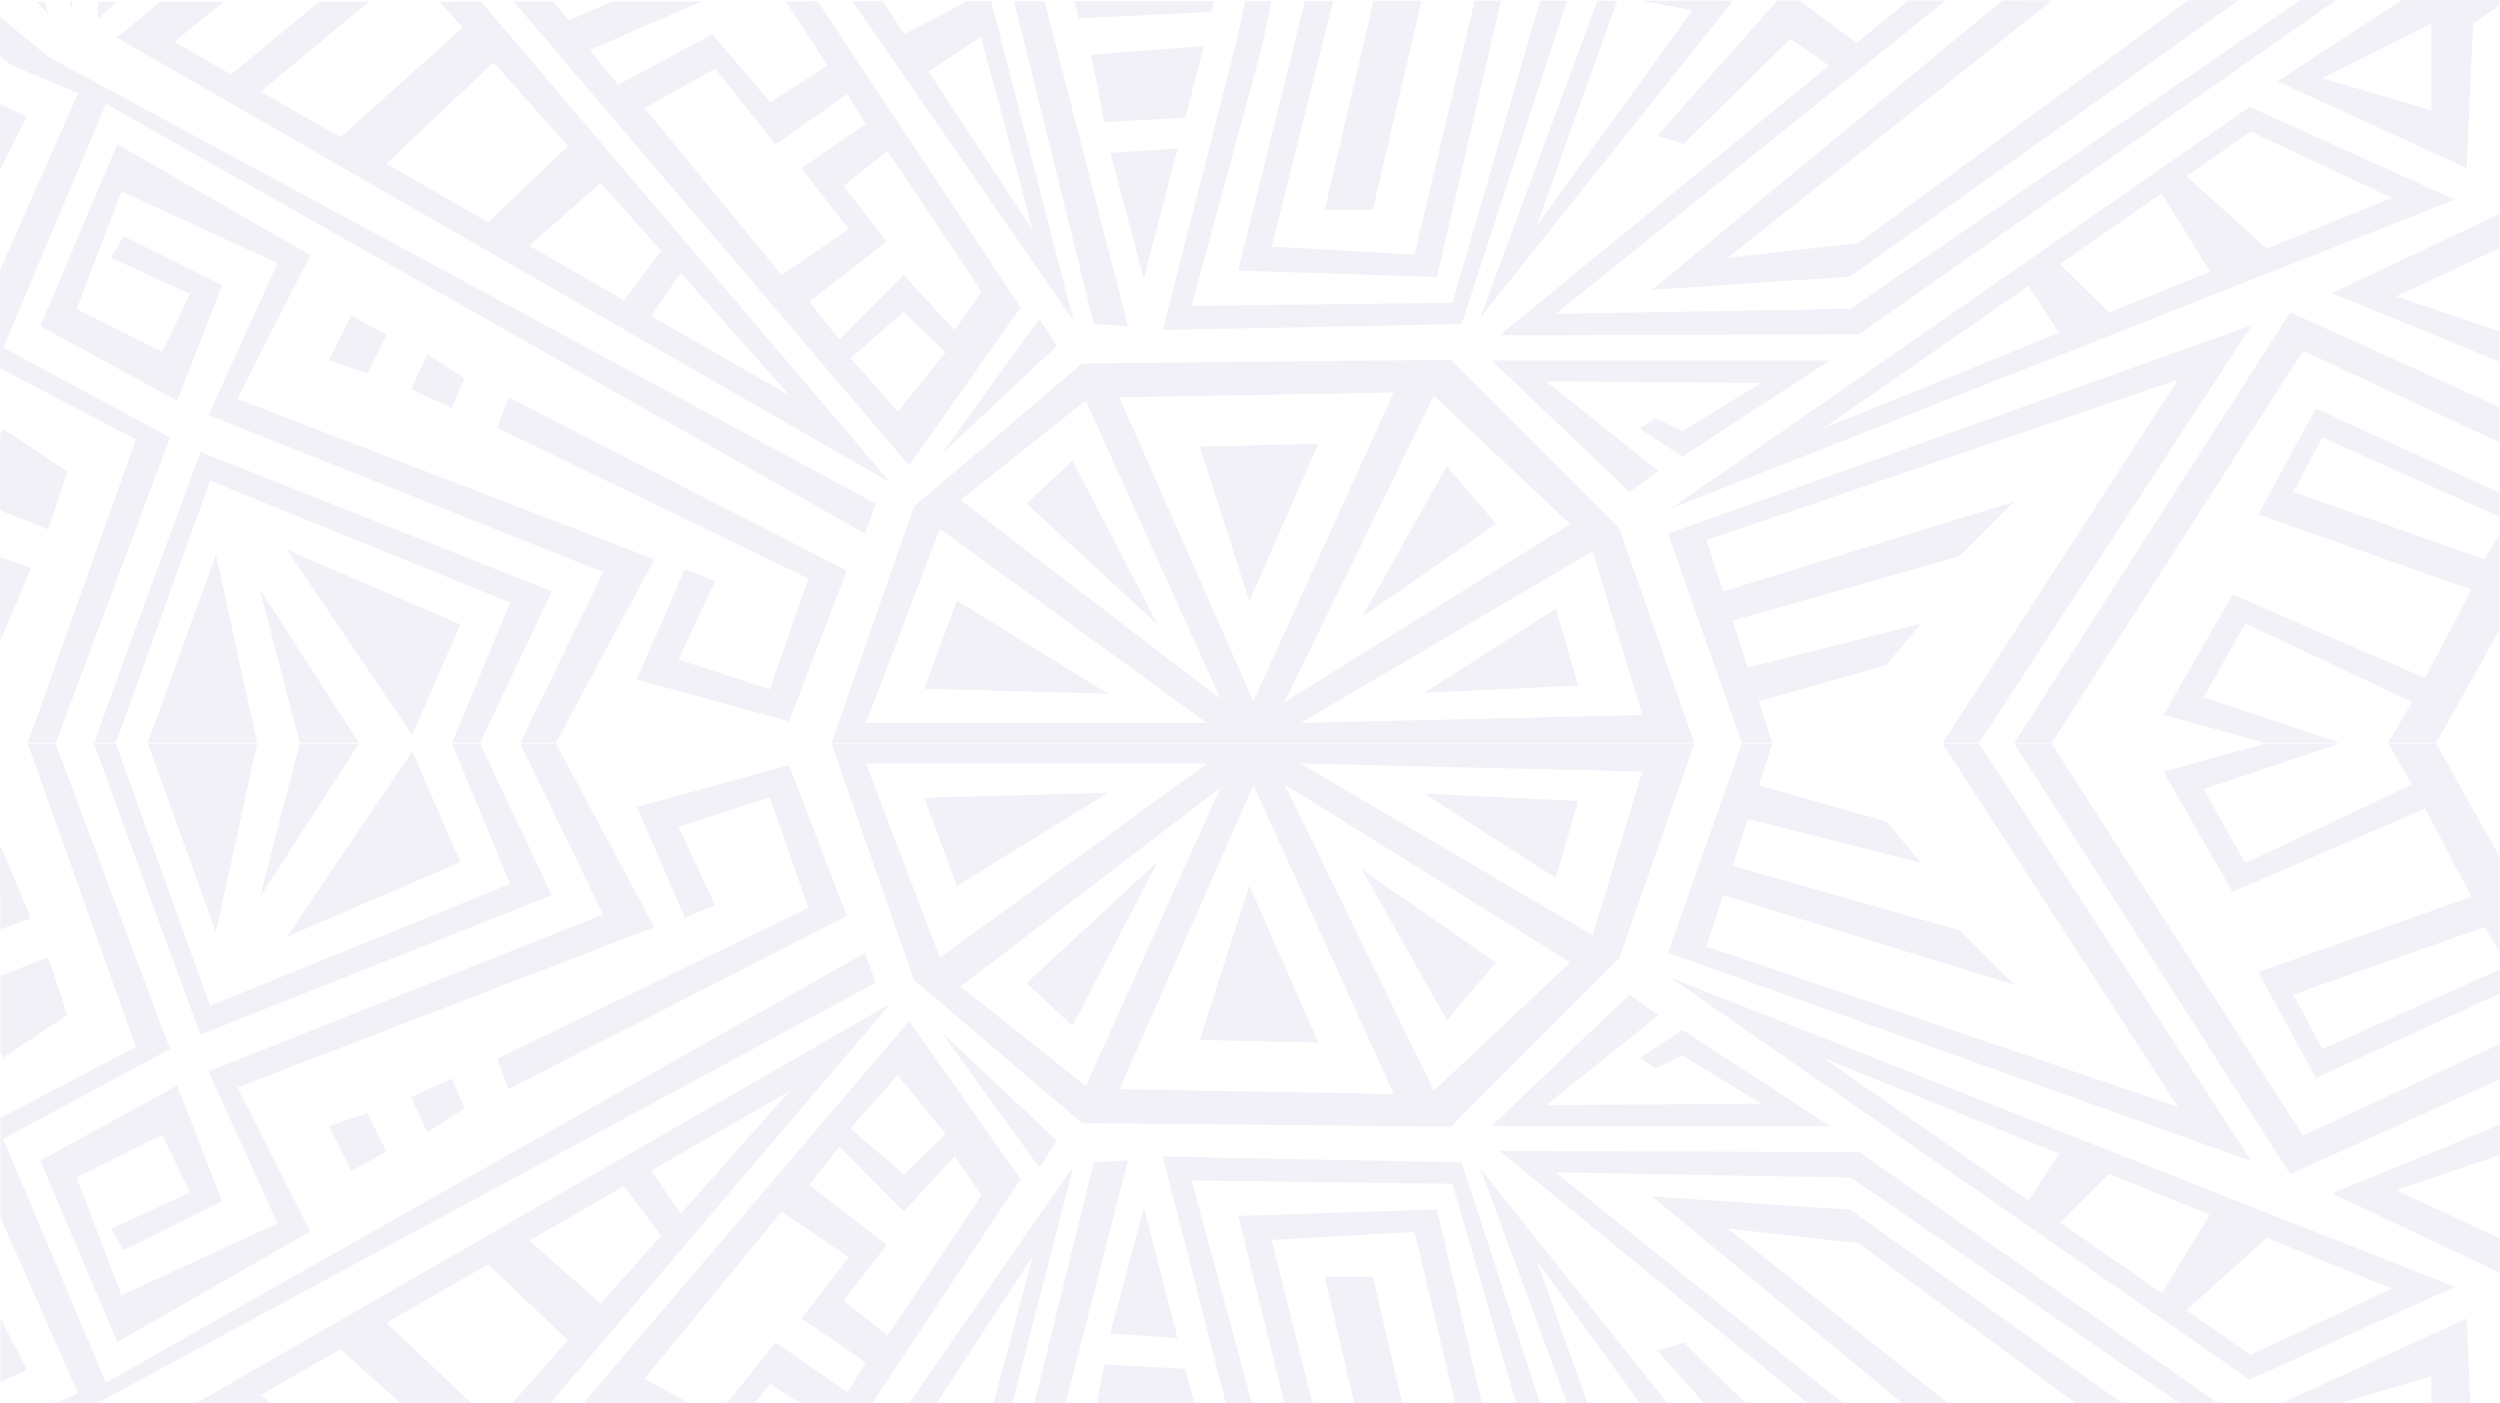 <svg xmlns="http://www.w3.org/2000/svg" xmlns:xlink="http://www.w3.org/1999/xlink" width="1919.594" height="1077.598" viewBox="0 0 1919.594 1077.598">
  <defs>
    <clipPath id="clip-path">
      <path id="Path_24394" data-name="Path 24394" d="M-744.319,1077.6l1919.007-1.475L1174.389.4c-.535-.77-1914.761-.227-1919.3,0Z" transform="translate(-1028.906 628.604) rotate(180)" fill="#26007d"/>
    </clipPath>
  </defs>
  <g id="Mask_Group_1" data-name="Mask Group 1" transform="translate(2203.594 448.996)" opacity="0.055" clip-path="url(#clip-path)">
    <g id="Group_10952" data-name="Group 10952" transform="translate(-2309.467 -1058.181)">
      <path id="Path_24035" data-name="Path 24035" d="M884.5,835.378l129.2-129.2,57.733-164.953H408.9l63.241,181.448,129.2,109.96ZM1031.429,562.7,993.244,688.317,769.109,556.539l262.291,6.166ZM976.011,709.239,871.348,807.763,756.829,572.56,976.037,709.239ZM840.544,810.214l-210.565-3.689L732.8,573.167ZM435.408,556.539H697.093L492.062,705.55ZM707.554,575.01,604.1,804.074l-96.047-76.363Z" transform="translate(335.469 638.947)" fill="#26007d"/>
      <path id="Path_24036" data-name="Path 24036" d="M682.67,620.592l17.155-59.1L581.59,555.77Z" transform="translate(617.822 662.72)" fill="#26007d"/>
      <path id="Path_24037" data-name="Path 24037" d="M666.539,649.448,563.43,577.88l65.243,115.757Z" transform="translate(588.13 698.871)" fill="#26007d"/>
      <path id="Path_24038" data-name="Path 24038" d="M607.289,703.3,554.325,582.56,516.17,701.16Z" transform="translate(510.859 706.523)" fill="#26007d"/>
      <path id="Path_24039" data-name="Path 24039" d="M465.69,668.909l35.336,32.99L566.664,575.55Z" transform="translate(428.323 695.061)" fill="#26007d"/>
      <path id="Path_24040" data-name="Path 24040" d="M435.88,559.394l25.164,67.773L577.249,555.52Z" transform="translate(379.582 662.311)" fill="#26007d"/>
      <path id="Path_24041" data-name="Path 24041" d="M914.592,794.15,850.93,896.283l93.17-82.344Z" transform="translate(1058.201 1052.478)" fill="#26007d"/>
      <path id="Path_24042" data-name="Path 24042" d="M842.2,915.6l59.473-107.984L862.516,778.61Z" transform="translate(1043.927 1027.07)" fill="#26007d"/>
      <path id="Path_24043" data-name="Path 24043" d="M815.11,851.689l47.484,40.579L877.9,786.63Z" transform="translate(999.634 1040.183)" fill="#26007d"/>
      <path id="Path_24044" data-name="Path 24044" d="M888.614,660.711l-275.888-.791,252.91,207.166-29.67,20.448-81.66-80.526-20.527,6.166,79.841,89.749-.211.132,8.985,9.723,2.793,3.136.053-.053,7.879,8.537,53.86-39.842,48.274,39.552-29.881,26.166,11.488,14.782,34.756-27.536,29.828,24.427L893.3,1043.738l-295.33-370.2,151.725,410.722,163.451-15.678-.211-.264,88.511-90.039,43.188,35.362-47.273,43.32,16.838,20.922,49.038-49.038,34.308,28.089-93.175,97.285,18.471,25.033,114.518-116.179L655.73,676.415l226.67,3.979,347.613,238.628-29.354,12.754L881.947,705.031l-152.2-10.171,419.023,345.926,52.41-54.307-79.815-51.489-14.782,20.922,53.148,38.05L1146,1003.528l-357.837-284,100.263,11.3,332.62,244.952,36.416-35.019,136.863,91.541L1258.071,1139.39l18.472,12.306,140.342-92.648,91.962,55.283,14.625-10.066L1212.3,887.244,888.693,660.579ZM641.4,744.5,760.71,909.563l-56.469,10.724C673.49,835.413,641.4,744.5,641.4,744.5Zm74.83,208.8,63.847-16.943,33.359,46.14-80.79,15.362C727.561,984.187,722,969.088,716.23,953.3Zm43.189,111.1c-1,.1-6.667-13.545-14.993-35.231L835.65,1013.3l28.643,39.631s-100,10.962-104.9,11.489Z" transform="translate(644.604 833.008)" fill="#26007d"/>
      <path id="Path_24045" data-name="Path 24045" d="M1097.976,918l157.5-71.2L653.42,609.46l444.556,308.562Zm109.143-69.934L1098.74,898.971l-49.276-34.229,61.686-55.573,95.968,38.893Zm-217.153-88.01,77.391,31.357-36.864,60.158-78.181-54.282,37.654-37.233ZM928.148,780.5,770.705,671.172l180.947,73.333Z" transform="translate(735.266 750.505)" fill="#26007d"/>
      <path id="Path_24046" data-name="Path 24046" d="M654.679,664.22,372.23,1072.149l157.627,76.364L654.705,664.247Zm-31.462,69.565S606.8,796.762,583.427,882.3l-39.92-26.614,79.736-121.87ZM524.8,884.219l50.724,26.772c-6.271,22.767-12.938,46.667-19.815,71.093L486.538,942.69ZM406.7,1064.745l60.817-92.963,79.209,41.976c-9.565,33.544-19.42,67.509-29.2,100.236Z" transform="translate(275.513 840.039)" fill="#26007d"/>
      <path id="Path_24047" data-name="Path 24047" d="M794.706,617.02,200.56,958.863,379.531,1105ZM717.474,684l-83.768,94.2L611.1,745.162,717.476,684.03ZM590.2,757.151l28.432,37.971L572.31,847.216,517.4,799ZM485.828,817.124l61.343,58.34-57.127,64.242-82.371-77.654,78.155-44.927ZM372.364,882.315l93.886,84.11-40.764,45.85L311.337,917.413l61.027-35.072Zm-83.926,48.221,120.974,99.789L379.5,1063.948,244.855,955.569Z" transform="translate(-5.173 762.866)" fill="#26007d"/>
      <path id="Path_24048" data-name="Path 24048" d="M615.915,969.271,328.934,841.63l-50.3,210.3-42.951,33.623,15.309,74.967,207.219,69.09-16.179-165.4,173.885-94.966ZM335.706,870.3,566.64,971.564l-42.793,31.04L328.328,915.332l7.4-45.033Zm-7.273,65.112,158.576,81.264-41.343,33.28-128.827-65.48,11.568-49.091ZM308.539,1003l115.441,56.864,2.266,65.718L287.7,1066.214,308.538,1003Zm-42.872,138.655L257.076,1083l176.046,63.241,4.348,50.724L265.693,1141.68Z" transform="translate(52.25 1130.109)" fill="#26007d"/>
      <path id="Path_24049" data-name="Path 24049" d="M257.828,962.088l16.416,8.537,5.692-17.707-28.7-11.068Z" transform="translate(77.691 1293.972)" fill="#26007d"/>
      <path id="Path_24050" data-name="Path 24050" d="M293.68,957.29,295,974.918l18.577,5.56-.659-15.863Z" transform="translate(147.081 1319.217)" fill="#26007d"/>
      <path id="Path_24051" data-name="Path 24051" d="M269.35,965.57l42.687,13.807,1.581-18.05L274.146,950.26Z" transform="translate(107.301 1307.723)" fill="#26007d"/>
      <path id="Path_24052" data-name="Path 24052" d="M294.43,959.111l14.94,5.929.237-32.516-13.781-7.194Z" transform="translate(148.307 1266.961)" fill="#26007d"/>
      <path id="Path_24053" data-name="Path 24053" d="M275.9,949.463l31.3,14.045c.316-1.292,5.85-31.041,5.85-31.041l-26.4-14.677Z" transform="translate(118.01 1254.633)" fill="#26007d"/>
      <path id="Path_24054" data-name="Path 24054" d="M264.7,946.271l13.439,3.162,12.912-30.144-16.759-7.668Z" transform="translate(99.698 1244.545)" fill="#26007d"/>
      <path id="Path_24055" data-name="Path 24055" d="M315.674,902.1l-9.433,17.339,12.227,7.642,20.9-12.648Z" transform="translate(167.617 1228.98)" fill="#26007d"/>
      <path id="Path_24056" data-name="Path 24056" d="M287.4,911.769l31.41,16.759,9.776-17.865L293.54,891.98Z" transform="translate(136.813 1212.433)" fill="#26007d"/>
      <path id="Path_24057" data-name="Path 24057" d="M275.9,906.92l11.568,5.033c-.026-1.107,4.664-18.525,4.664-18.525l-11.884-7.878-4.348,21.4Z" transform="translate(118.01 1201.92)" fill="#26007d"/>
      <path id="Path_24058" data-name="Path 24058" d="M326.86,896.258,353.184,908.3l19.209-9.091-34.545-16.39Z" transform="translate(201.331 1197.456)" fill="#26007d"/>
      <path id="Path_24059" data-name="Path 24059" d="M300.4,884.22l49.987,21.739,9.7-12.516-50.57-22.293Z" transform="translate(158.069 1178.376)" fill="#26007d"/>
      <path id="Path_24060" data-name="Path 24060" d="M284.09,881.309l21.739,8.8,8.564-14.967L287.147,862.1Z" transform="translate(131.401 1163.579)" fill="#26007d"/>
      <path id="Path_24061" data-name="Path 24061" d="M598.93,927.452l36.917,165.664,16.179-15.151-30.461-129.38,132.173-39.92,49.907,181.369,16.522-4.717-48.3-196.046Z" transform="translate(646.174 1208.002)" fill="#26007d"/>
      <path id="Path_24062" data-name="Path 24062" d="M619.24,938.007l29.7,121.027,19.921-5.613L637.422,950.945l50.46-19.445,38.208,122.608,13.386-5.665L696.446,907.23Z" transform="translate(679.381 1237.367)" fill="#26007d"/>
      <path id="Path_24063" data-name="Path 24063" d="M747.754,641.428l-32.622,21.554,11.7,7.985,20.922-9.829L808.1,698.081l-165.005,1.212,86.192-68.959L707.122,614.34,601.22,715.314H861.06Z" transform="translate(649.918 758.484)" fill="#26007d"/>
      <path id="Path_24064" data-name="Path 24064" d="M975.532,708.74,830.21,775.248l270.907,177.338-2.451-51.726L980.459,819.6l-4.928-110.829ZM948.443,819.569,864.7,777.7l83.741-24.638Z" transform="translate(1024.323 912.83)" fill="#26007d"/>
      <path id="Path_24065" data-name="Path 24065" d="M529.589,708.445,440.92,625.31c9.855,13.544,75.125,104.057,75.125,104.057Z" transform="translate(387.823 776.42)" fill="#26007d"/>
      <path id="Path_24066" data-name="Path 24066" d="M776,743.42,690.391,622.05,273.16,1111.56l206.876,78.813L776.029,743.42ZM681.669,663.6l36.68,45.27-32.042,30.989-40.948-35.283L681.642,663.6Zm-44.848,55.151L686.1,768.4l39.288-42.345,20.632,29.7L673.869,863.419l-33.807-26.588,33.2-42.872-59.5-46.034,23.057-29.143ZM592.5,768.4l51.515,35.125-36.363,46.9L657.3,884.311l-14.44,22.9-54.993-38.577-46.324,58.182-54.229-30.2L592.5,768.426ZM467.019,914.486,539.272,953.3l44.637-52.437,43.9,28.459L541.986,1060.7l-45.4-25.059,35.625-56.785L445.175,941.1l21.844-26.614ZM319.906,1095.644,429.128,963.787l73.227,32.121-34.15,53.386,60.448,30.777-15.1,25.955-57.576-36.416L414,1131.691l-94.1-36.073Zm110.065,40.975,28.089-42.16,39.815,21.08-22.24,35.125Z" transform="translate(113.53 771.09)" fill="#26007d"/>
      <path id="Path_24067" data-name="Path 24067" d="M981.55,788.283l7.4,125.612,27.088,9.855-14.782-152.7-105.9-49.275,152.7-51.726,2.477-29.539L846.11,724.251Z" transform="translate(1050.32 801.272)" fill="#26007d"/>
      <path id="Path_24068" data-name="Path 24068" d="M1645.325,1118.4l61.58,66.508,44.322-4.927-98.5-91.146-125.612,98.524L1396.576,1076.53l-128.062,137.917L1167.54,1086.385l-196.23,22.978L826.832,666.046,597.374,661.54,654,883.2l79.235,372.3-262.712-42.687L541.142,919.72l78.788,1.66,46.8,272.541-151.039-23.794-2.477,22.977,176.521,24.638L648.678,965.7l-13.965-59.921-101.791-4.927L449.18,1225.937l307.034,49.275L673.711,879.9,619.535,680.011l200.394,2.451-.079.211,162.95,561.34,29.565-8.221-29.565-98.5,169.959-26.271,273.384,384.214,32.016-9.855-182.265-246.3,123.135-128.062,315.255,315.254,12.332-24.637-194.57-194.571Z" transform="translate(401.328 835.657)" fill="#26007d"/>
      <path id="Path_24069" data-name="Path 24069" d="M755.814,816.23,736.13,836.757l18.05,24.216,18.076-21.344Z" transform="translate(870.5 1088.579)" fill="#26007d"/>
      <path id="Path_24070" data-name="Path 24070" d="M721.2,774.48l-19.5,16.733,12.621,17.233L732.688,790.9Z" transform="translate(814.206 1020.317)" fill="#26007d"/>
      <path id="Path_24071" data-name="Path 24071" d="M894.1,904.888l-19.684-17.233L826.377,924.6l-39.42-44.348-8.617,12.332,91.146,123.135,17.233-14.782L839.92,948Z" transform="translate(939.515 1193.254)" fill="#26007d"/>
      <path id="Path_24072" data-name="Path 24072" d="M897.526,966.78l50.487,55.415,17.234-19.71L823.639,855.95,806.38,869.494l72.674,81.291-46.8,44.321,13.544,12.306Z" transform="translate(985.361 1153.523)" fill="#26007d"/>
      <path id="Path_24073" data-name="Path 24073" d="M911.583,950.031,879.567,979.6,839.33,933.22l-19.71,15.995,72.252,79.63,7.4-29.539L928,968.925Z" transform="translate(1007.008 1279.862)" fill="#26007d"/>
      <path id="Path_24074" data-name="Path 24074" d="M875.211,936.582l38.182,38.155-54.2,50.513,29.565,14.756L928.149,992l49.275,46.8,22.16-18.471L892.444,918.11Z" transform="translate(1071.706 1255.156)" fill="#26007d"/>
      <path id="Path_24075" data-name="Path 24075" d="M1013.546,998.192l41.053-54.2L880.53,875.03Z" transform="translate(1106.598 1184.72)" fill="#26007d"/>
      <path id="Path_24076" data-name="Path 24076" d="M884.9,887.237l128.484,44.084L930.7,850.03Z" transform="translate(1113.743 1143.844)" fill="#26007d"/>
      <path id="Path_24077" data-name="Path 24077" d="M780.279,843.33,669.45,870.418l236.441,150.249ZM765.5,865.491l91.119,103.451L706.367,880.273l59.1-14.782Z" transform="translate(761.476 1132.889)" fill="#26007d"/>
      <path id="Path_24078" data-name="Path 24078" d="M671.01,867.63l47.615,179.788,201.949-22.16Zm30.382,39.393L868.874,1015.4l-137.918,12.306Z" transform="translate(764.027 1172.62)" fill="#26007d"/>
      <path id="Path_24079" data-name="Path 24079" d="M690.966,954.172l11.489,74.7,23.768.422c-3.847-24.77-8.169-54.625-8.169-54.625l160.078-12.306,36.074,70.329,59.974,1.08L902.744,937.73l-211.8,16.416Z" transform="translate(796.613 1287.235)" fill="#26007d"/>
      <path id="Path_24080" data-name="Path 24080" d="M698.308,1186.4l32.859-64.031,180.6,96.89,142.85-556.629-26.271,1.634-129.7,525.425L727.87,1097.726l-44.321,59.13-234.808-90.3L153.2,1470.451l22.978,11.489L452.039,1084.6Z" transform="translate(-82.608 837.439)" fill="#26007d"/>
      <path id="Path_24081" data-name="Path 24081" d="M490.09,773.172l51.752,3.372-25.876-100.1Z" transform="translate(468.217 860.019)" fill="#26007d"/>
      <path id="Path_24082" data-name="Path 24082" d="M484.54,773.862l86.613,6.746L556.9,725.483l-62.239-3.373Z" transform="translate(459.143 934.691)" fill="#26007d"/>
      <path id="Path_24083" data-name="Path 24083" d="M479.4,937.117l87.852,13.966-64-165.822Z" transform="translate(450.739 1037.943)" fill="#26007d"/>
      <path id="Path_24084" data-name="Path 24084" d="M524.946,768.48H494.59l55.626,139.367Z" transform="translate(475.575 1010.507)" fill="#26007d"/>
      <path id="Path_24085" data-name="Path 24085" d="M458.51,885.1l-18.05,137.917,157.628,21.344,3.294-77.18-121.5-19.71v-37.76l333.3,54.177,36.126,167.482h24.638L832.892,940.91,458.536,885.07Zm121.5,98.524-3.294,44.321-103.451-18.05L476.56,970.5Z" transform="translate(387.071 1201.135)" fill="#26007d"/>
      <path id="Path_24086" data-name="Path 24086" d="M643.739,1087.348,579.708,819.523l108.379-2.477L712.7,920.5l-87.008,9.855,8.2,34.466,120.684-17.234L705.32,782.58l-152.7,12.3L607.4,1078.73Z" transform="translate(570.456 1033.561)" fill="#26007d"/>
      <path id="Path_24087" data-name="Path 24087" d="M630.831,728.686H593.888L641.9,934.323l96.073-7.378L680.08,676.96l-152.7,4.927,64.031,258.6L612.36,936.8l-59.1-236.441,109.591-6.166L712.1,902.308l-39.4,6.166Z" transform="translate(529.188 860.869)" fill="#26007d"/>
      <path id="Path_24088" data-name="Path 24088" d="M608.941,961.69l105.9-27.089-23.4-80.052L590.47,875.472l3.689,23.4,82.529-22.16,13.544,43.109L602.8,939.53Z" transform="translate(632.341 1151.234)" fill="#26007d"/>
      <path id="Path_24089" data-name="Path 24089" d="M350.083,1016.635l30.8-162.555L180.15,1150.863l32.016,3.689L330.8,966.964l-9.855,70.593Z" transform="translate(-38.544 1150.465)" fill="#26007d"/>
      <path id="Path_24090" data-name="Path 24090" d="M550.254,937.219l-19.763-14.283,25.56-31.382L533.89,880.039,512.019,909.63l-32.49-23.452,3.452,1.265,9.855-24.637L470.676,850.5l-9.8,22.214-.053-.053-.922,2.266-1.555,3.478.105.026-5.033,12.279,67.325,60.764L322.06,1066.415l14.783,111.646,24.637-4.928L338.5,1076.27l180.95-97.549-.342.658L621.32,930.948l-26.693-15.6Z" transform="translate(193.483 1144.612)" fill="#26007d"/>
      <path id="Path_24091" data-name="Path 24091" d="M369.224,1058.531l19.947-4.585-18.419-46.771,190.091-76.627,2.319-23.768-210.8,90.434Z" transform="translate(243.025 1236.632)" fill="#26007d"/>
      <path id="Path_24092" data-name="Path 24092" d="M419.048,1015.2l16.864,4.611,12.279-91.224-30.672,9.987Z" transform="translate(349.563 1272.291)" fill="#26007d"/>
      <path id="Path_24093" data-name="Path 24093" d="M561.97,923.25l12.306,118.207,38.182,23.4-23.4-136.679Z" transform="translate(585.743 1263.56)" fill="#26007d"/>
      <path id="Path_24094" data-name="Path 24094" d="M534.672,919.04l-1.212,126.851,33.254-1.239-2.477-119.446Z" transform="translate(539.128 1256.677)" fill="#26007d"/>
      <path id="Path_24095" data-name="Path 24095" d="M198.8,1122.87,365.043,903.662,195.11,752.2Zm62.793-268.456,60.342,55.415-66.508,89.907Zm-19.71-12.306,3.689,181.027-25.85,33.254-3.689-247.535Z" transform="translate(-14.083 983.889)" fill="#26007d"/>
      <path id="Path_24096" data-name="Path 24096" d="M277.033,754.07,170.5,1184.765l84.374-99.446-1.239,62.793-92.358,102.212-3.373-14.7L132.95,1336.543l144.083-184.716Zm-28.326,302.95-39.42,48.036,45.56-190.881-6.166,142.845Z" transform="translate(-115.717 986.946)" fill="#26007d"/>
      <path id="Path_24097" data-name="Path 24097" d="M269.255,753.6,126.41,908.751l50.49,177.337Zm-39.394,75.124-46.8,140.394-9.855-75.124Z" transform="translate(-126.41 986.178)" fill="#26007d"/>
      <path id="Path_24098" data-name="Path 24098" d="M140.11,844.826l90.3-42.688L166.381,675.71,146.7,688.859l52.54,105.085-44.348,18.05Z" transform="translate(-104.01 858.825)" fill="#26007d"/>
      <path id="Path_24099" data-name="Path 24099" d="M346.49,543.47l-96.31,142.4L383.354,628.5Z" transform="translate(75.958 642.609)" fill="#26007d"/>
      <path id="Path_24100" data-name="Path 24100" d="M279.633,693.241l27.088-14.756L291.965,648.92,262.4,658.775Z" transform="translate(95.938 815.023)" fill="#26007d"/>
      <path id="Path_24101" data-name="Path 24101" d="M298.7,680.266l28.748-18.472-9.855-23-31.2,14.387Z" transform="translate(135.162 798.46)" fill="#26007d"/>
      <path id="Path_24102" data-name="Path 24102" d="M579.927,663.267,535.606,547.51l-117,32.016,36.943,84.953,23.4-9.223-28.327-60.342,70.2-22.794,29.565,84.98L311.47,772.858l8.617,23.4Z" transform="translate(176.168 649.215)" fill="#26007d"/>
      <path id="Path_24103" data-name="Path 24103" d="M234.094,647.778,219.337,603.43l-62.4,24.638,27.9,52.542Z" transform="translate(-76.493 740.646)" fill="#26007d"/>
      <path id="Path_24104" data-name="Path 24104" d="M141.36,598.253,166,659.016l65.665-22.977L202.124,565.42Z" transform="translate(-101.966 678.498)" fill="#26007d"/>
      <path id="Path_24105" data-name="Path 24105" d="M268.274,1068,903.711,724.84l-8.221-22.977L312.6,1031.9,233.781,844.706l128.062-68.959L274.071,541.23H252.6l82.977,232.857-131.361,68.96,87.009,197.021-50.909,21.344-88.669,68.958-24.637,55.836C131.938,1181.279,268.221,1068,268.221,1068Z" transform="translate(-125.429 638.947)" fill="#26007d"/>
      <path id="Path_24106" data-name="Path 24106" d="M275.729,764.654l269.7-107.14-55-116.284H468.9L513.382,648.9,283.107,742.5,210.749,541.23H193.99c20.9,58.682,81.712,223.424,81.712,223.424Z" transform="translate(-15.915 638.947)" fill="#26007d"/>
      <path id="Path_24107" data-name="Path 24107" d="M261.982,686,293.6,541.23H209.65Z" transform="translate(9.69 638.947)" fill="#26007d"/>
      <path id="Path_24108" data-name="Path 24108" d="M318.514,541.23H273.06L242.23,659.569Z" transform="translate(62.959 638.947)" fill="#26007d"/>
      <path id="Path_24109" data-name="Path 24109" d="M574.269,541.23H546.892L610.448,672.3,307.5,792.98l52.99,116.574L240.728,964.706l-34.493-90.329,65.691-32.832,21.344,44.348-60.764,27.9,9.855,16.416,75.546-37.759-34.492-88.669L178.33,861.254l59.1,139.551,147.983-84.848.343.026-56.1-110.7L649.842,682.151Z" transform="translate(-41.519 638.947)" fill="#26007d"/>
      <path id="Path_24110" data-name="Path 24110" d="M863.538,541.23l180.684,278.839L682.169,696.934,695,657.487l223.61,68.986L876.74,684.6,702.274,635.09,714,599.016l133.2,33.86L820.111,600.86l-97.733-27.615,10.409-32.016H709.31L652.63,701.861,1100.875,861.94,891.627,541.23Z" transform="translate(733.975 638.947)" fill="#26007d"/>
      <path id="Path_24111" data-name="Path 24111" d="M975.272,842.229l-193.016-301h-28.7L965.417,871.794l315.255-142.845-14.782-22.187Z" transform="translate(898.998 638.947)" fill="#26007d"/>
      <path id="Path_24112" data-name="Path 24112" d="M914.009,797.892l188.01-86.192-95.625-170.46H969.476L987.9,572.571,859.833,632.913,827.817,576.26,931.9,541.24H874.747L797.04,562.716,850,655.073l147.773-64.031,35.7,67.72L869.688,716.628Zm129.3-115.757,18.472,29.565L918.936,775.731,896.775,733.86Z" transform="translate(970.089 638.963)" fill="#26007d"/>
      <path id="Path_24113" data-name="Path 24113" d="M601.336,432.121l-129.2,109.96L408.9,723.529h662.526l-57.733-164.953L884.5,429.38Zm-165.954,276.1L492.035,559.21,697.067,708.219ZM508.03,537.047l96.047-76.363L707.528,689.721l-199.5-152.7Zm121.923-78.814,210.565-3.689L732.771,691.592ZM1031.4,702.053l-262.291,6.166L993.244,576.441l38.182,125.612ZM756.777,692.2,871.3,457l104.663,98.524L756.751,692.2Z" transform="translate(335.469 456.069)" fill="#26007d"/>
      <path id="Path_24114" data-name="Path 24114" d="M699.824,560.964l-17.155-59.1L581.59,566.682Z" transform="translate(617.822 574.576)" fill="#26007d"/>
      <path id="Path_24115" data-name="Path 24115" d="M666.539,504.609,628.673,460.42,563.43,576.177Z" transform="translate(588.13 506.82)" fill="#26007d"/>
      <path id="Path_24116" data-name="Path 24116" d="M516.17,455.984l38.155,118.629L607.289,453.85Z" transform="translate(510.859 496.078)" fill="#26007d"/>
      <path id="Path_24117" data-name="Path 24117" d="M465.69,491.72,566.664,585.1,501.026,458.73Z" transform="translate(428.323 504.057)" fill="#26007d"/>
      <path id="Path_24118" data-name="Path 24118" d="M577.249,571.167,461.044,499.52,435.88,567.293Z" transform="translate(379.582 570.75)" fill="#26007d"/>
      <path id="Path_24119" data-name="Path 24119" d="M944.1,331.665,850.93,249.32l63.662,102.134Z" transform="translate(1058.201 161.665)" fill="#26007d"/>
      <path id="Path_24120" data-name="Path 24120" d="M862.516,388.625l39.157-29.012L842.2,251.63Z" transform="translate(1043.927 165.442)" fill="#26007d"/>
      <path id="Path_24121" data-name="Path 24121" d="M862.594,255.52,815.11,296.073l62.79,65.059Z" transform="translate(999.634 171.803)" fill="#26007d"/>
      <path id="Path_24122" data-name="Path 24122" d="M1416.854,345.38l-140.341-92.648-18.472,12.306L1394.3,372.126l-136.863,91.541-36.416-35.019L888.4,673.6,788.137,684.9l357.837-284,13.729,9.565-53.149,38.05,14.783,20.922,79.815-51.489-52.411-54.308L729.718,709.567l152.2-10.171,318.707-226.744,29.354,12.754L882.365,724.034,655.7,728.013l481.63-386.664L1022.812,225.17l-18.471,25.03,93.174,97.285-34.308,28.089-49.038-49.038-16.838,20.922,47.273,43.32-43.188,35.362L912.9,336.1l.211-.263L749.665,320.163,597.94,730.885l295.334-370.2,88.141,81.791L951.587,466.9l-34.756-27.536-11.489,14.782,29.881,26.166L886.95,519.872,833.09,480.03l-7.879,8.537-.053-.053-2.793,3.136-8.985,9.723.211.132L733.75,591.254l20.527,6.166,81.66-80.526,29.67,20.448L612.7,744.508l275.887-.791L1212.2,517.052l311.17-217.021-14.625-10.066-91.962,55.283ZM641.444,660.055s32.095-90.909,62.845-175.783L760.759,495ZM780.126,468.2l-63.847-16.943c5.771-15.784,11.3-30.856,16.416-44.558l80.79,15.362Zm55.6-76.917L744.5,375.42c8.326-21.713,13.966-35.362,14.993-35.23,4.9.527,104.9,11.489,104.9,11.489L835.75,391.31Z" transform="translate(644.555 122.179)" fill="#26007d"/>
      <path id="Path_24123" data-name="Path 24123" d="M653.42,664.215l602.052-237.337-157.5-71.2L653.42,664.242ZM770.7,602.476,928.149,493.149l23.5,35.995ZM989.993,513.6l-37.655-37.233,78.181-54.282,36.864,60.158Zm217.153-88.01-95.968,38.893-61.686-55.573,49.275-34.229Z" transform="translate(735.267 335.567)" fill="#26007d"/>
      <path id="Path_24124" data-name="Path 24124" d="M372.246,310.567,654.7,718.5,529.847,234.23,372.22,310.593ZM623.233,648.931,543.5,527.061l39.921-26.614c23.4,85.507,39.789,148.51,39.789,148.51ZM575.565,471.725,524.841,498.5l-38.26-58.471,69.169-39.394C562.627,425.059,569.294,448.958,575.565,471.725Zm-108.01-60.79-60.816-92.964,110.829-49.249c9.776,32.727,19.631,66.693,29.2,100.236Z" transform="translate(275.496 136.993)" fill="#26007d"/>
      <path id="Path_24125" data-name="Path 24125" d="M200.56,426.159,794.706,768,379.531,280.02ZM717.474,701.045,611.1,639.912l22.608-33.043,83.768,94.2ZM618.66,589.926,590.228,627.9l-72.806-41.844,54.914-48.221Zm-71.488-80.368L485.828,567.9l-78.155-44.93,82.371-77.654Zm-80.9-90.961-93.886,84.11-61.027-35.072,114.149-94.861,40.764,45.849ZM288.464,454.459l-43.583-25.033,134.65-108.379,29.908,33.623Z" transform="translate(-5.173 211.861)" fill="#26007d"/>
      <path id="Path_24126" data-name="Path 24126" d="M328.934,481.358,615.915,353.717,442.029,258.751l16.179-165.4L250.99,162.44l-15.31,74.967,42.951,33.623,50.3,210.3ZM287.722,256.774l138.55-59.367-2.266,65.718-115.44,56.864Zm278.944,94.65L335.732,452.689l-7.4-45.033,195.519-87.272,42.793,31.041ZM445.692,273.033l41.344,33.28L328.459,387.577l-11.568-49.091,128.827-65.481Zm-180-91.673L437.47,126.077,433.123,176.8,257.076,240.042l8.59-58.656Z" transform="translate(52.25 -93.35)" fill="#26007d"/>
      <path id="Path_24127" data-name="Path 24127" d="M257.828,138l-6.588,20.237,28.7-11.067-5.692-17.707Z" transform="translate(77.691 -34.309)" fill="#26007d"/>
      <path id="Path_24128" data-name="Path 24128" d="M293.68,139.355,312.916,132l.659-15.863L295,121.726Z" transform="translate(147.081 -56.088)" fill="#26007d"/>
      <path id="Path_24129" data-name="Path 24129" d="M269.35,134.728l4.8,15.31,39.473-11.067-1.581-18.05Z" transform="translate(107.301 -48.272)" fill="#26007d"/>
      <path id="Path_24130" data-name="Path 24130" d="M294.43,147.759l1.4,33.781,13.781-7.194-.237-32.516Z" transform="translate(148.307 -14.084)" fill="#26007d"/>
      <path id="Path_24131" data-name="Path 24131" d="M275.9,161.135l10.751,31.673,26.4-14.677s-5.534-29.723-5.85-31.041Z" transform="translate(118.01 -5.484)" fill="#26007d"/>
      <path id="Path_24132" data-name="Path 24132" d="M264.7,159.448l9.591,34.651,16.759-7.668L278.139,156.26Z" transform="translate(99.698 9.51)" fill="#26007d"/>
      <path id="Path_24133" data-name="Path 24133" d="M339.362,183.325l-20.9-12.675-12.227,7.668,9.433,17.312Z" transform="translate(167.617 33.038)" fill="#26007d"/>
      <path id="Path_24134" data-name="Path 24134" d="M328.586,194.246,318.81,176.38,287.4,193.139l6.14,19.789Z" transform="translate(136.813 42.406)" fill="#26007d"/>
      <path id="Path_24135" data-name="Path 24135" d="M292.142,205.194s-4.717-17.418-4.664-18.524L275.91,191.7l4.348,21.4,11.884-7.879Z" transform="translate(118.027 59.231)" fill="#26007d"/>
      <path id="Path_24136" data-name="Path 24136" d="M372.393,198.857l-19.209-9.117L326.86,201.782l10.988,13.439Z" transform="translate(201.331 64.25)" fill="#26007d"/>
      <path id="Path_24137" data-name="Path 24137" d="M360.083,210.386l-9.7-12.516L300.4,219.609l9.117,13.07Z" transform="translate(158.069 77.543)" fill="#26007d"/>
      <path id="Path_24138" data-name="Path 24138" d="M314.393,224.493,305.829,209.5l-21.739,8.8,3.057,19.236Z" transform="translate(131.401 96.559)" fill="#26007d"/>
      <path id="Path_24139" data-name="Path 24139" d="M771.867,319.472l48.3-196.073-16.522-4.717-49.907,181.4L621.565,260.131l30.461-129.38L635.847,115.6,598.93,281.264Z" transform="translate(646.174 -56.971)" fill="#26007d"/>
      <path id="Path_24140" data-name="Path 24140" d="M739.476,127.983l-13.386-5.665L687.882,244.925l-50.461-19.447L668.858,123l-19.921-5.613-29.7,121.027,77.206,30.777Z" transform="translate(679.381 -54.044)" fill="#26007d"/>
      <path id="Path_24141" data-name="Path 24141" d="M707.122,530.571l22.161-16.021-86.192-68.958L808.1,446.829l-60.342,36.943-20.922-9.855-11.7,8.01,32.622,21.528,113.3-73.885H601.22Z" transform="translate(649.918 456.379)" fill="#26007d"/>
      <path id="Path_24142" data-name="Path 24142" d="M1101.127,280.96,830.22,458.3l145.322,66.508,4.928-110.829,118.207-81.264,2.451-51.726Zm-152.7,199.5-83.742-24.638,83.742-41.871v66.508Z" transform="translate(1024.34 213.398)" fill="#26007d"/>
      <path id="Path_24143" data-name="Path 24143" d="M440.92,521.477l88.669-83.135L516.045,417.42S450.775,507.933,440.92,521.477Z" transform="translate(387.823 436.514)" fill="#26007d"/>
      <path id="Path_24144" data-name="Path 24144" d="M273.166,323.324,690.4,812.833l85.612-121.369-296-446.954L273.14,323.324ZM681.7,771.279,645.417,730.3l40.948-35.283L718.407,726l-36.68,45.27Zm64.347-92.147-20.632,29.7-39.288-42.345-49.275,49.644L613.8,686.958l59.5-46.034-33.2-42.872,33.8-26.587,72.147,107.667ZM657.3,550.6l-49.644,33.887,36.363,46.9L592.506,666.51,487.315,538.316l54.229-30.2L587.868,566.3l54.993-38.577,14.44,22.9Zm-29.486-45.006-43.9,28.458L539.278,481.61l-72.253,38.814L445.181,493.81l87.035-37.76L496.59,399.265l45.4-25.059ZM528.659,354.813,468.211,385.59l34.15,53.386L429.134,471.1,319.912,339.239l94.1-36.073,41.976,62.081,57.575-36.416,15.1,25.955Zm-70.592-14.387-28.089-42.16,45.665-14.045,22.24,35.125Z" transform="translate(113.498 153.801)" fill="#26007d"/>
      <path id="Path_24145" data-name="Path 24145" d="M1016.043,334.24l-27.088,9.86-7.4,125.586L846.11,533.738l204.426,83.741-2.477-29.565-152.7-51.726,105.9-49.249Z" transform="translate(1050.32 300.512)" fill="#26007d"/>
      <path id="Path_24146" data-name="Path 24146" d="M982.8,462.252l29.565-98.524L982.8,355.507,819.85,916.847l.079.211-200.394,2.451,54.176-199.893,82.5-395.307L449.18,373.584l83.741,325.11,101.791-4.927,13.965-59.947,41.054-252.041-176.52,24.637,2.477,22.977L666.728,405.6l-46.8,272.567L541.142,679.8,470.524,386.706l262.712-42.687L654,716.322,597.374,937.98l229.458-4.506L971.311,490.157l196.23,22.977,100.974-128.062L1396.578,522.99l130.539-110.83,125.612,98.524,98.5-91.119-44.322-4.927-61.58,66.482-113.28-88.669,194.57-194.571-12.332-24.611L1399.029,488.524,1275.894,360.435l182.265-246.27-32.016-9.855L1152.759,488.524Z" transform="translate(401.328 -75.43)" fill="#26007d"/>
      <path id="Path_24147" data-name="Path 24147" d="M754.18,249.03l-18.05,24.216,19.684,20.527,16.442-23.4Z" transform="translate(870.5 161.191)" fill="#26007d"/>
      <path id="Path_24148" data-name="Path 24148" d="M732.688,312.409,714.321,294.86,701.7,312.12l19.5,16.706Z" transform="translate(814.206 236.125)" fill="#26007d"/>
      <path id="Path_24149" data-name="Path 24149" d="M839.92,218.317l46.8-52.964L869.486,150.57,778.34,273.731l8.617,12.306,39.42-44.321,48.037,36.943L894.1,261.4Z" transform="translate(939.515 0.206)" fill="#26007d"/>
      <path id="Path_24150" data-name="Path 24150" d="M965.246,182.9l-17.234-19.71L897.526,218.6,845.8,177.973l-13.544,12.306,46.8,44.348L806.38,315.89l17.259,13.544Z" transform="translate(985.361 20.84)" fill="#26007d"/>
      <path id="Path_24151" data-name="Path 24151" d="M839.33,208.372l40.237-46.4,32.016,29.565L928,172.641l-28.722-30.382-7.4-29.539L819.62,192.351Z" transform="translate(1007.008 -61.679)" fill="#26007d"/>
      <path id="Path_24152" data-name="Path 24152" d="M875.211,221.311l17.234,18.472L999.584,137.57l-22.16-18.47-49.275,46.8-39.394-48.04L859.19,132.643l54.2,50.487Z" transform="translate(1071.706 -53.275)" fill="#26007d"/>
      <path id="Path_24153" data-name="Path 24153" d="M880.53,283.621l174.07-68.959-41.053-54.2Z" transform="translate(1106.598 16.377)" fill="#26007d"/>
      <path id="Path_24154" data-name="Path 24154" d="M1013.384,201.35,884.9,245.46l45.8,37.18Z" transform="translate(1113.743 83.233)" fill="#26007d"/>
      <path id="Path_24155" data-name="Path 24155" d="M669.45,321.849l110.829,27.088L905.891,171.6Zm96.047,4.927-59.1-14.782,150.249-88.669L765.524,326.777Z" transform="translate(761.476 34.591)" fill="#26007d"/>
      <path id="Path_24156" data-name="Path 24156" d="M920.574,168.531,718.625,146.37,671.01,326.158ZM730.931,166.08l137.917,12.306L701.365,286.764Z" transform="translate(764.027 -6.661)" fill="#26007d"/>
      <path id="Path_24157" data-name="Path 24157" d="M974.173,108.066l-59.973,1.08-36.074,70.329L718.048,167.17s4.321-29.828,8.169-54.624l-23.768.422-11.489,74.7,211.8,16.416L974.2,108.04Z" transform="translate(796.646 -69.331)" fill="#26007d"/>
      <path id="Path_24158" data-name="Path 24158" d="M683.552,433.78l44.321,59.1L898.65,400.921l129.7,525.425,26.271,1.634L911.776,371.38l-180.6,96.864-32.859-64.031L452.039,506.006,176.178,108.67,153.2,120.159,448.745,524.082Z" transform="translate(-82.608 -68.301)" fill="#26007d"/>
      <path id="Path_24159" data-name="Path 24159" d="M541.842,367.8l-51.752,3.373L515.966,467.9Z" transform="translate(468.217 355.384)" fill="#26007d"/>
      <path id="Path_24160" data-name="Path 24160" d="M571.153,337.92l-86.613,6.746,10.118,51.752,62.239-3.373Z" transform="translate(459.143 306.529)" fill="#26007d"/>
      <path id="Path_24161" data-name="Path 24161" d="M503.247,399.846l64-165.8L479.4,248.016Z" transform="translate(450.739 136.699)" fill="#26007d"/>
      <path id="Path_24162" data-name="Path 24162" d="M550.216,260.87,494.59,400.21h30.356Z" transform="translate(475.575 180.55)" fill="#26007d"/>
      <path id="Path_24163" data-name="Path 24163" d="M832.885,294.15l41.054-190.46H849.3L813.175,271.172l-333.3,54.176v-37.76l121.5-19.71-3.294-77.18L440.45,212.042,458.5,349.96l374.358-55.836ZM576.734,207.115l3.294,44.321L476.576,264.559l-3.294-39.394Z" transform="translate(387.054 -76.444)" fill="#26007d"/>
      <path id="Path_24164" data-name="Path 24164" d="M579.708,451.814,643.739,183.99,607.4,192.607,552.62,476.452l152.7,12.306,49.249-165.006L633.884,306.519l-8.2,34.466L712.7,350.84,688.087,454.291Z" transform="translate(570.456 54.849)" fill="#26007d"/>
      <path id="Path_24165" data-name="Path 24165" d="M553.256,545.39l59.1-236.441-20.949-3.689-64.031,258.6,152.7,4.927,57.9-249.987L641.9,311.426,593.89,517.064h36.944L672.7,337.276l39.393,6.166L662.847,551.556Z" transform="translate(529.188 253.129)" fill="#26007d"/>
      <path id="Path_24166" data-name="Path 24166" d="M594.159,249.823l-3.689,23.4,100.974,20.922,23.4-80.026-105.9-27.088-6.144,22.16,87.43,19.71-13.544,43.083Z" transform="translate(632.341 59.82)" fill="#26007d"/>
      <path id="Path_24167" data-name="Path 24167" d="M350.083,252.038,320.94,231.115l9.855,70.592L212.166,114.12l-32.016,3.689L380.886,414.592Z" transform="translate(-38.544 -59.39)" fill="#26007d"/>
      <path id="Path_24168" data-name="Path 24168" d="M453.416,394.77l5.033,12.279-.105.026,1.555,3.478.922,2.266.053-.026,9.8,22.187,22.161-12.306-9.855-24.637-3.45,1.263,32.49-23.452,21.871,29.591,22.161-11.489-25.56-31.41,19.763-14.282,44.374,21.871,26.693-15.6L519.108,306.1l.342.659L338.5,209.238l22.977-96.89-24.637-4.927L322.06,219.066l198.681,114.94Z" transform="translate(193.483 -70.345)" fill="#26007d"/>
      <path id="Path_24169" data-name="Path 24169" d="M560.844,245.87,370.752,169.217l18.419-46.772-19.947-4.585L352.36,179.177l210.8,90.434Z" transform="translate(243.025 -53.275)" fill="#26007d"/>
      <path id="Path_24170" data-name="Path 24170" d="M435.913,119.02l-16.864,4.611-1.528,76.653,30.672,9.96Z" transform="translate(349.563 -51.379)" fill="#26007d"/>
      <path id="Path_24171" data-name="Path 24171" d="M612.458,105.24l-38.182,23.4L561.97,246.873l27.088-4.928Z" transform="translate(585.743 -73.91)" fill="#26007d"/>
      <path id="Path_24172" data-name="Path 24172" d="M564.237,235.718l2.477-119.446L533.46,115.06l1.212,126.824Z" transform="translate(539.128 -57.854)" fill="#26007d"/>
      <path id="Path_24173" data-name="Path 24173" d="M195.1,560.03,365.033,408.568,198.789,189.36ZM321.95,402.4l-60.342,55.415-6.166-145.322ZM219.738,255.868l25.85,33.254L241.9,470.149,216.049,503.4Z" transform="translate(-14.1 63.629)" fill="#26007d"/>
      <path id="Path_24174" data-name="Path 24174" d="M161.277,193.318l92.358,102.213,1.238,62.793L170.5,258.878l106.534,430.7V291.816L132.95,107.1,157.9,208.022l3.373-14.7ZM209.313,338.64l39.42,48.037L254.9,529.521,209.34,338.64Z" transform="translate(-115.717 -70.868)" fill="#26007d"/>
      <path id="Path_24175" data-name="Path 24175" d="M176.9,202.45,126.41,379.788l142.845,155.15Zm6.166,117,46.8,140.394-56.653-65.27Z" transform="translate(-126.41 85.032)" fill="#26007d"/>
      <path id="Path_24176" data-name="Path 24176" d="M166.381,511.456l64.031-126.428-90.3-42.688,14.783,32.832,44.348,18.05L146.7,498.307Z" transform="translate(-104.01 313.756)" fill="#26007d"/>
      <path id="Path_24177" data-name="Path 24177" d="M250.18,484.72l96.31,142.4,36.864-85.032Z" transform="translate(75.958 546.551)" fill="#26007d"/>
      <path id="Path_24178" data-name="Path 24178" d="M279.633,416.49,262.4,450.956l29.565,9.855,14.756-29.539Z" transform="translate(95.938 434.993)" fill="#26007d"/>
      <path id="Path_24179" data-name="Path 24179" d="M298.7,427.71,286.39,454.8l31.2,14.361,9.855-22.978Z" transform="translate(135.162 453.338)" fill="#26007d"/>
      <path id="Path_24180" data-name="Path 24180" d="M320.087,440.32l-8.617,23.4L550.388,579.476l-29.565,84.98-70.2-22.793,28.327-60.342-23.4-9.223-36.94,84.953,117,32.042,44.321-115.757Z" transform="translate(176.168 473.956)" fill="#26007d"/>
      <path id="Path_24181" data-name="Path 24181" d="M234.094,482.369,184.845,449.51l-27.9,52.542,62.4,24.638Z" transform="translate(-76.493 488.982)" fill="#26007d"/>
      <path id="Path_24182" data-name="Path 24182" d="M166,481.29l-24.64,60.764,60.764,32.832,29.539-70.592Z" transform="translate(-101.966 540.943)" fill="#26007d"/>
      <path id="Path_24183" data-name="Path 24183" d="M127.03,296.23l24.637,55.836,88.669,68.959,50.909,21.344L204.236,639.39l131.356,68.959L252.615,941.206H274.09l87.773-234.518L233.8,637.73l78.814-187.192,582.9,330.037,8.221-22.977L268.294,414.437S132.01,301.131,127.083,296.23Z" transform="translate(-125.396 238.365)" fill="#26007d"/>
      <path id="Path_24184" data-name="Path 24184" d="M210.742,679.634,283.1,478.37l230.275,93.6L468.9,679.634h21.528L545.417,563.35l-269.7-107.14S214.879,620.952,194.01,679.634h16.759Z" transform="translate(-15.882 499.937)" fill="#26007d"/>
      <path id="Path_24185" data-name="Path 24185" d="M261.982,486.07,209.65,630.812H293.6Z" transform="translate(9.69 548.758)" fill="#26007d"/>
      <path id="Path_24186" data-name="Path 24186" d="M318.514,614.429,242.23,496.09l30.83,118.339Z" transform="translate(62.959 565.142)" fill="#26007d"/>
      <path id="Path_24187" data-name="Path 24187" d="M385.417,451.438,237.434,366.59l-59.1,139.551,105.085,57.47,34.492-88.669-75.546-37.76L232.506,453.6l60.764,27.93-21.344,44.321-65.691-32.832,34.493-90.3L360.49,457.868,307.5,574.415,610.448,695.1,546.892,826.166H574.27l75.573-140.921L329.66,562.109l56.1-110.7Z" transform="translate(-41.519 353.405)" fill="#26007d"/>
      <path id="Path_24188" data-name="Path 24188" d="M652.63,579.394,709.31,740h23.478l-10.409-32.016,97.733-27.615L847.2,648.353,714,682.213,702.274,646.14,876.74,596.627l41.87-41.87L695,623.742l-12.833-39.42L1044.22,461.161,863.538,740h28.089l209.248-320.71Z" transform="translate(733.975 439.571)" fill="#26007d"/>
      <path id="Path_24189" data-name="Path 24189" d="M1280.671,558.422,965.417,415.55,753.56,746.114h28.7l193.016-301,290.617,135.467Z" transform="translate(898.998 433.456)" fill="#26007d"/>
      <path id="Path_24190" data-name="Path 24190" d="M914.009,443.59l-44.321,81.264,163.793,57.865-35.7,67.72L850,586.408l-52.96,92.358,77.706,21.475H931.9L827.817,665.223l32.016-56.653L987.9,668.912l-18.419,31.331H1006.4l95.625-170.46Zm-17.233,64.031,22.161-41.871,142.845,64.031-18.472,29.565Z" transform="translate(970.089 479.303)" fill="#26007d"/>
    </g>
  </g>
</svg>
